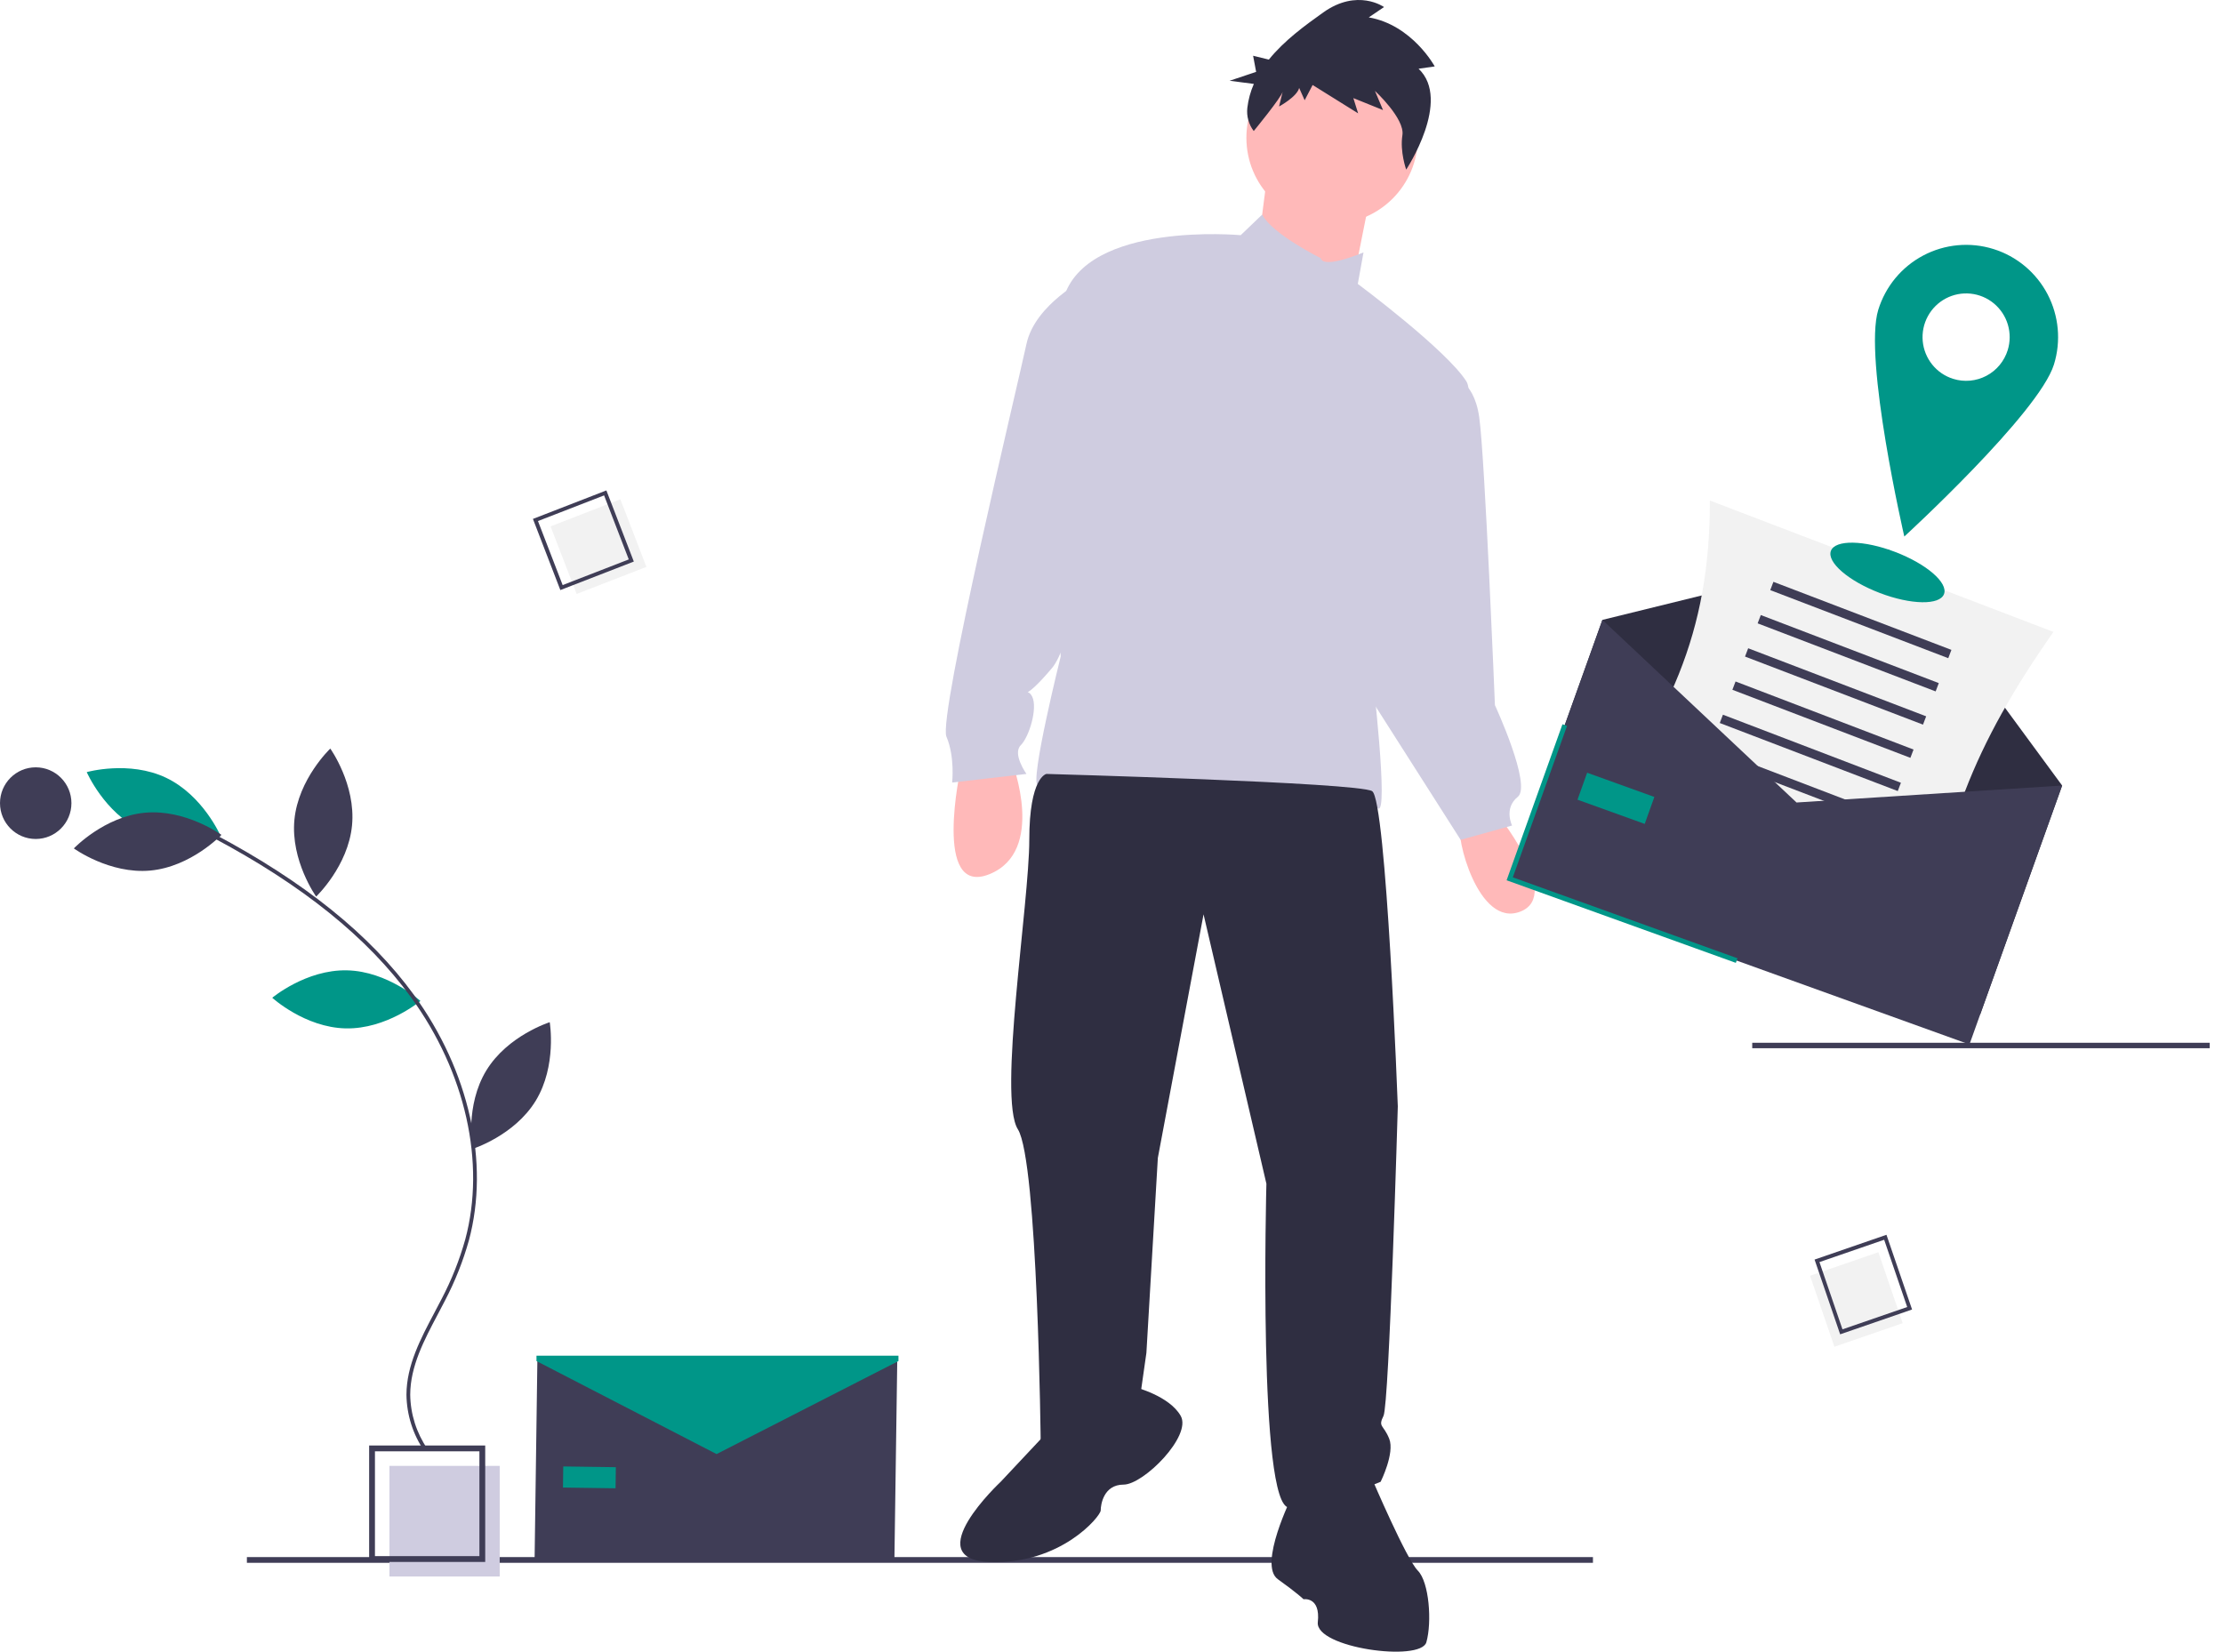 <svg width="144" height="107" viewBox="0 0 144 107" fill="none" xmlns="http://www.w3.org/2000/svg">
<g clip-path="url(#clip0)">
<path d="M103.187 100.872H15.993V101.243H103.187V100.872Z" fill="#3F3D56"/>
<path d="M62.234 49.766C62.234 49.766 60.383 58.12 64.084 56.635C67.785 55.15 65.564 49.395 65.564 49.395L62.234 49.766Z" fill="#FFB9B9"/>
<path d="M96.837 52.551C96.837 52.551 101.278 57.934 98.503 59.048C95.727 60.162 94.246 54.036 94.617 53.479C94.987 52.922 96.837 52.551 96.837 52.551Z" fill="#FFB9B9"/>
<path d="M86.29 14.493C89.356 14.493 91.841 12 91.841 8.924C91.841 5.848 89.356 3.355 86.29 3.355C83.224 3.355 80.738 5.848 80.738 8.924C80.738 12 83.224 14.493 86.29 14.493Z" fill="#FFB9B9"/>
<path d="M82.126 11.059L81.386 16.814L87.492 19.041L88.788 12.544L82.126 11.059Z" fill="#FFB9B9"/>
<path d="M85.549 16.721C85.549 16.721 82.412 15.167 81.76 13.902L80.368 15.236C80.368 15.236 70.376 14.307 68.895 19.32C67.415 24.332 68.71 42.526 68.71 42.526C68.71 42.526 66.675 50.694 67.23 50.88C67.785 51.065 74.632 54.407 84.254 52.55C84.254 52.55 88.51 51.808 89.25 52.365C89.99 52.922 88.88 43.454 88.88 43.454C88.88 43.454 96.282 26.746 94.987 24.704C93.691 22.662 87.955 18.392 87.955 18.392L88.325 16.35C88.325 16.35 85.734 17.463 85.549 16.721Z" fill="#CFCCE0"/>
<path d="M70.376 18.02C70.376 18.02 67.045 19.691 66.49 22.29C65.935 24.889 60.753 46.424 61.308 47.724C61.864 49.023 61.678 50.694 61.678 50.694L66.49 50.137C66.49 50.137 65.564 48.838 66.12 48.281C66.675 47.724 67.23 45.867 66.86 45.125C66.49 44.382 66.12 45.682 68.155 43.268C70.191 40.855 74.817 18.763 70.376 18.02Z" fill="#CFCCE0"/>
<path d="M93.876 24.332C93.876 24.332 95.449 24.425 95.82 27.024C96.19 29.623 96.837 45.682 96.837 45.682C96.837 45.682 99.243 50.88 98.318 51.622C97.392 52.365 97.948 53.479 97.948 53.479L94.617 54.407L87.4 43.083L93.876 24.332Z" fill="#CFCCE0"/>
<path d="M67.785 50.137C67.785 50.137 66.675 50.323 66.675 54.407C66.675 58.491 64.639 71.115 65.934 73.157C67.23 75.199 67.415 93.578 67.415 93.578C67.415 93.578 70.931 95.064 73.891 90.237L74.261 87.638L75.002 75.014L77.963 59.234L82.034 76.685C82.034 76.685 81.478 97.663 83.514 97.663C85.549 97.663 89.435 95.992 89.435 95.992C89.435 95.992 90.361 94.135 89.99 93.207C89.62 92.279 89.25 92.465 89.62 91.722C89.99 90.979 90.546 71.672 90.546 71.672C90.546 71.672 89.805 51.808 88.88 51.251C87.955 50.694 67.785 50.137 67.785 50.137Z" fill="#2F2E41"/>
<path d="M67.785 92.836L64.824 95.992C64.824 95.992 59.458 101.004 64.084 101.19C68.71 101.375 71.301 98.219 71.301 97.848C71.301 97.477 71.486 96.177 72.781 96.177C74.077 96.177 77.222 93.021 76.482 91.722C75.742 90.422 73.522 89.865 73.522 89.865L67.785 92.836Z" fill="#2F2E41"/>
<path d="M83.699 96.92C83.699 96.92 81.478 101.375 82.774 102.304C84.069 103.232 84.439 103.603 84.439 103.603C84.439 103.603 85.549 103.418 85.364 105.088C85.179 106.759 92.026 107.687 92.396 106.388C92.766 105.088 92.581 102.489 91.841 101.747C91.101 101.004 88.88 95.806 88.88 95.806C88.88 95.806 86.475 93.021 83.699 96.92Z" fill="#2F2E41"/>
<path d="M91.892 4.452L92.938 4.303C92.938 4.303 91.482 1.615 88.665 1.126L89.654 0.457C89.654 0.457 87.935 -0.776 85.714 0.808C84.546 1.641 83.19 2.624 82.193 3.861L81.173 3.611L81.369 4.656L79.65 5.231L81.221 5.437C81.004 5.93 80.862 6.452 80.799 6.987C80.738 7.522 80.887 8.06 81.214 8.488C81.214 8.488 82.993 6.324 83.087 5.942L82.854 6.898C82.854 6.898 84.016 6.271 84.156 5.697L84.512 6.494L85.028 5.506L87.976 7.343L87.666 6.355L89.588 7.13L89.065 5.887C89.065 5.887 91.013 7.683 90.844 8.756C90.674 9.829 91.09 10.988 91.09 10.988C91.09 10.988 94.054 6.502 91.892 4.452Z" fill="#2F2E41"/>
<path d="M143.139 67.553H113.505V67.908H143.139V67.553Z" fill="#3F3D56"/>
<path d="M32.37 94.963H25.227V102.13H32.37V94.963Z" fill="#CFCCE0"/>
<path d="M31.431 101.187H23.912V93.643H31.431V101.187ZM24.288 100.81H31.055V94.02H24.288L24.288 100.81Z" fill="#3F3D56"/>
<path d="M40.186 32.346L35.665 34.1L37.353 38.479L41.873 36.725L40.186 32.346Z" fill="#F2F2F2"/>
<path d="M41.057 36.379L36.298 38.226L34.522 33.617L39.28 31.771L41.057 36.379ZM36.447 37.903L40.73 36.241L39.131 32.093L34.848 33.755L36.447 37.903Z" fill="#3F3D56"/>
<path d="M123.251 85.719L121.676 81.121L117.251 82.647L118.827 87.246L123.251 85.719Z" fill="#F2F2F2"/>
<path d="M119.201 86.44L117.543 81.599L122.2 79.993L123.859 84.833L119.201 86.44ZM117.859 81.761L119.351 86.118L123.543 84.672L122.051 80.315L117.859 81.761Z" fill="#3F3D56"/>
<path d="M22.475 62.861C25.125 62.918 27.233 64.844 27.233 64.844C27.233 64.844 25.044 66.679 22.394 66.622C19.744 66.565 17.636 64.638 17.636 64.638C17.636 64.638 19.824 62.803 22.475 62.861Z" fill="#009688"/>
<path d="M9.15 53.784C11.545 54.925 14.29 54.152 14.29 54.152C14.29 54.152 13.154 51.527 10.759 50.386C8.365 49.245 5.619 50.019 5.619 50.019C5.619 50.019 6.756 52.643 9.15 53.784Z" fill="#009688"/>
<path d="M9.394 52.65C12.034 52.408 14.344 54.085 14.344 54.085C14.344 54.085 12.375 56.155 9.735 56.397C7.095 56.639 4.784 54.962 4.784 54.962C4.784 54.962 6.754 52.892 9.394 52.65Z" fill="#3F3D56"/>
<path d="M19.071 53.109C18.818 55.756 20.479 58.082 20.479 58.082C20.479 58.082 22.551 56.115 22.804 53.468C23.057 50.82 21.395 48.495 21.395 48.495C21.395 48.495 19.324 50.461 19.071 53.109Z" fill="#3F3D56"/>
<path d="M31.504 69.345C30.119 71.613 30.596 74.434 30.596 74.434C30.596 74.434 33.317 73.578 34.702 71.31C36.086 69.042 35.61 66.221 35.61 66.221C35.61 66.221 32.889 67.077 31.504 69.345Z" fill="#3F3D56"/>
<path d="M27.486 94.003L27.688 93.867C26.977 92.831 26.589 91.607 26.573 90.349C26.578 88.51 27.479 86.808 28.35 85.163C28.511 84.858 28.672 84.553 28.828 84.249C29.478 83.008 29.997 81.702 30.375 80.353C31.726 75.316 30.395 69.374 26.817 64.457C23.977 60.556 19.745 57.146 13.878 54.03L13.764 54.246C19.598 57.344 23.803 60.731 26.62 64.601C30.156 69.459 31.471 75.323 30.139 80.289C29.766 81.622 29.254 82.912 28.611 84.138C28.456 84.441 28.296 84.744 28.135 85.048C27.25 86.72 26.335 88.448 26.329 90.348C26.345 91.655 26.748 92.927 27.486 94.003Z" fill="#3F3D56"/>
<path d="M2.314 54.351C3.591 54.351 4.627 53.312 4.627 52.03C4.627 50.748 3.591 49.709 2.314 49.709C1.036 49.709 0 50.748 0 52.03C0 53.312 1.036 54.351 2.314 54.351Z" fill="#3F3D56"/>
<path d="M128.263 65.74L98.483 55.009L103.8 40.158L122.342 35.596L133.58 50.889L128.263 65.74Z" fill="#2F2E41"/>
<path d="M124.655 62.795L102.4 54.284C108.178 46.52 110.761 41.044 110.763 32.426L133.018 40.937C127.848 48.305 125.686 53.844 124.655 62.795Z" fill="#F2F2F2"/>
<path d="M126.407 42.101L114.877 37.692L114.673 38.23L126.203 42.639L126.407 42.101Z" fill="#3F3D56"/>
<path d="M125.59 44.253L114.06 39.844L113.855 40.382L125.385 44.791L125.59 44.253Z" fill="#3F3D56"/>
<path d="M124.772 46.405L113.242 41.996L113.038 42.534L124.567 46.943L124.772 46.405Z" fill="#3F3D56"/>
<path d="M123.954 48.557L112.424 44.148L112.22 44.686L123.75 49.095L123.954 48.557Z" fill="#3F3D56"/>
<path d="M123.136 50.709L111.607 46.3L111.402 46.838L122.932 51.247L123.136 50.709Z" fill="#3F3D56"/>
<path d="M122.319 52.861L110.789 48.452L110.585 48.99L122.114 53.399L122.319 52.861Z" fill="#3F3D56"/>
<path d="M121.501 55.013L109.971 50.604L109.767 51.142L121.297 55.551L121.501 55.013Z" fill="#3F3D56"/>
<path d="M120.683 57.165L109.154 52.756L108.949 53.294L120.479 57.703L120.683 57.165Z" fill="#3F3D56"/>
<path d="M127.575 67.662L97.795 56.931L103.799 40.158L116.375 51.988L133.58 50.889L127.575 67.662Z" fill="#3F3D56"/>
<path d="M112.443 62.377L97.594 57.026L101.212 46.919L101.508 47.025L97.996 56.836L112.549 62.08L112.443 62.377Z" fill="#009688"/>
<path d="M107.165 51.628L102.811 50.059L102.186 51.806L106.54 53.375L107.165 51.628Z" fill="#009688"/>
<path d="M57.938 101.004L34.63 100.992L34.813 87.864L46.396 93.087L58.121 88.191L57.938 101.004Z" fill="#3F3D56"/>
<path d="M39.893 95.048L36.486 95L36.467 96.367L39.874 96.415L39.893 95.048Z" fill="#009688"/>
<path d="M58.199 88.173L46.417 94.199L34.752 88.173V87.826H58.199V88.173Z" fill="#009688"/>
<path d="M125.928 38.486C126.206 37.753 124.792 36.531 122.769 35.758C120.746 34.984 118.881 34.951 118.602 35.684C118.324 36.417 119.738 37.639 121.761 38.412C123.783 39.186 125.649 39.219 125.928 38.486Z" fill="#009688"/>
<path d="M129.129 16.132C128.382 15.899 127.596 15.815 126.817 15.887C126.038 15.959 125.28 16.183 124.588 16.549C123.895 16.914 123.281 17.412 122.78 18.015C122.28 18.619 121.903 19.315 121.67 20.065C120.693 23.217 123.356 34.757 123.356 34.757C123.356 34.757 132.072 26.767 133.049 23.614C133.518 22.101 133.369 20.462 132.634 19.058C131.898 17.655 130.638 16.602 129.129 16.132ZM126.522 24.543C125.989 24.377 125.517 24.056 125.166 23.62C124.815 23.185 124.6 22.655 124.549 22.098C124.498 21.54 124.613 20.98 124.88 20.488C125.147 19.995 125.553 19.594 126.047 19.333C126.541 19.073 127.101 18.965 127.656 19.024C128.211 19.082 128.736 19.305 129.165 19.663C129.594 20.022 129.908 20.499 130.066 21.036C130.224 21.573 130.22 22.145 130.055 22.68C129.945 23.035 129.766 23.365 129.529 23.651C129.292 23.937 129.001 24.173 128.673 24.346C128.345 24.519 127.986 24.625 127.617 24.659C127.248 24.693 126.876 24.654 126.522 24.543Z" fill="#009688"/>
</g>
<defs>
<clipPath id="clip0">
<rect width="143.139" height="107" fill="white"/>
</clipPath>
</defs>
</svg>
